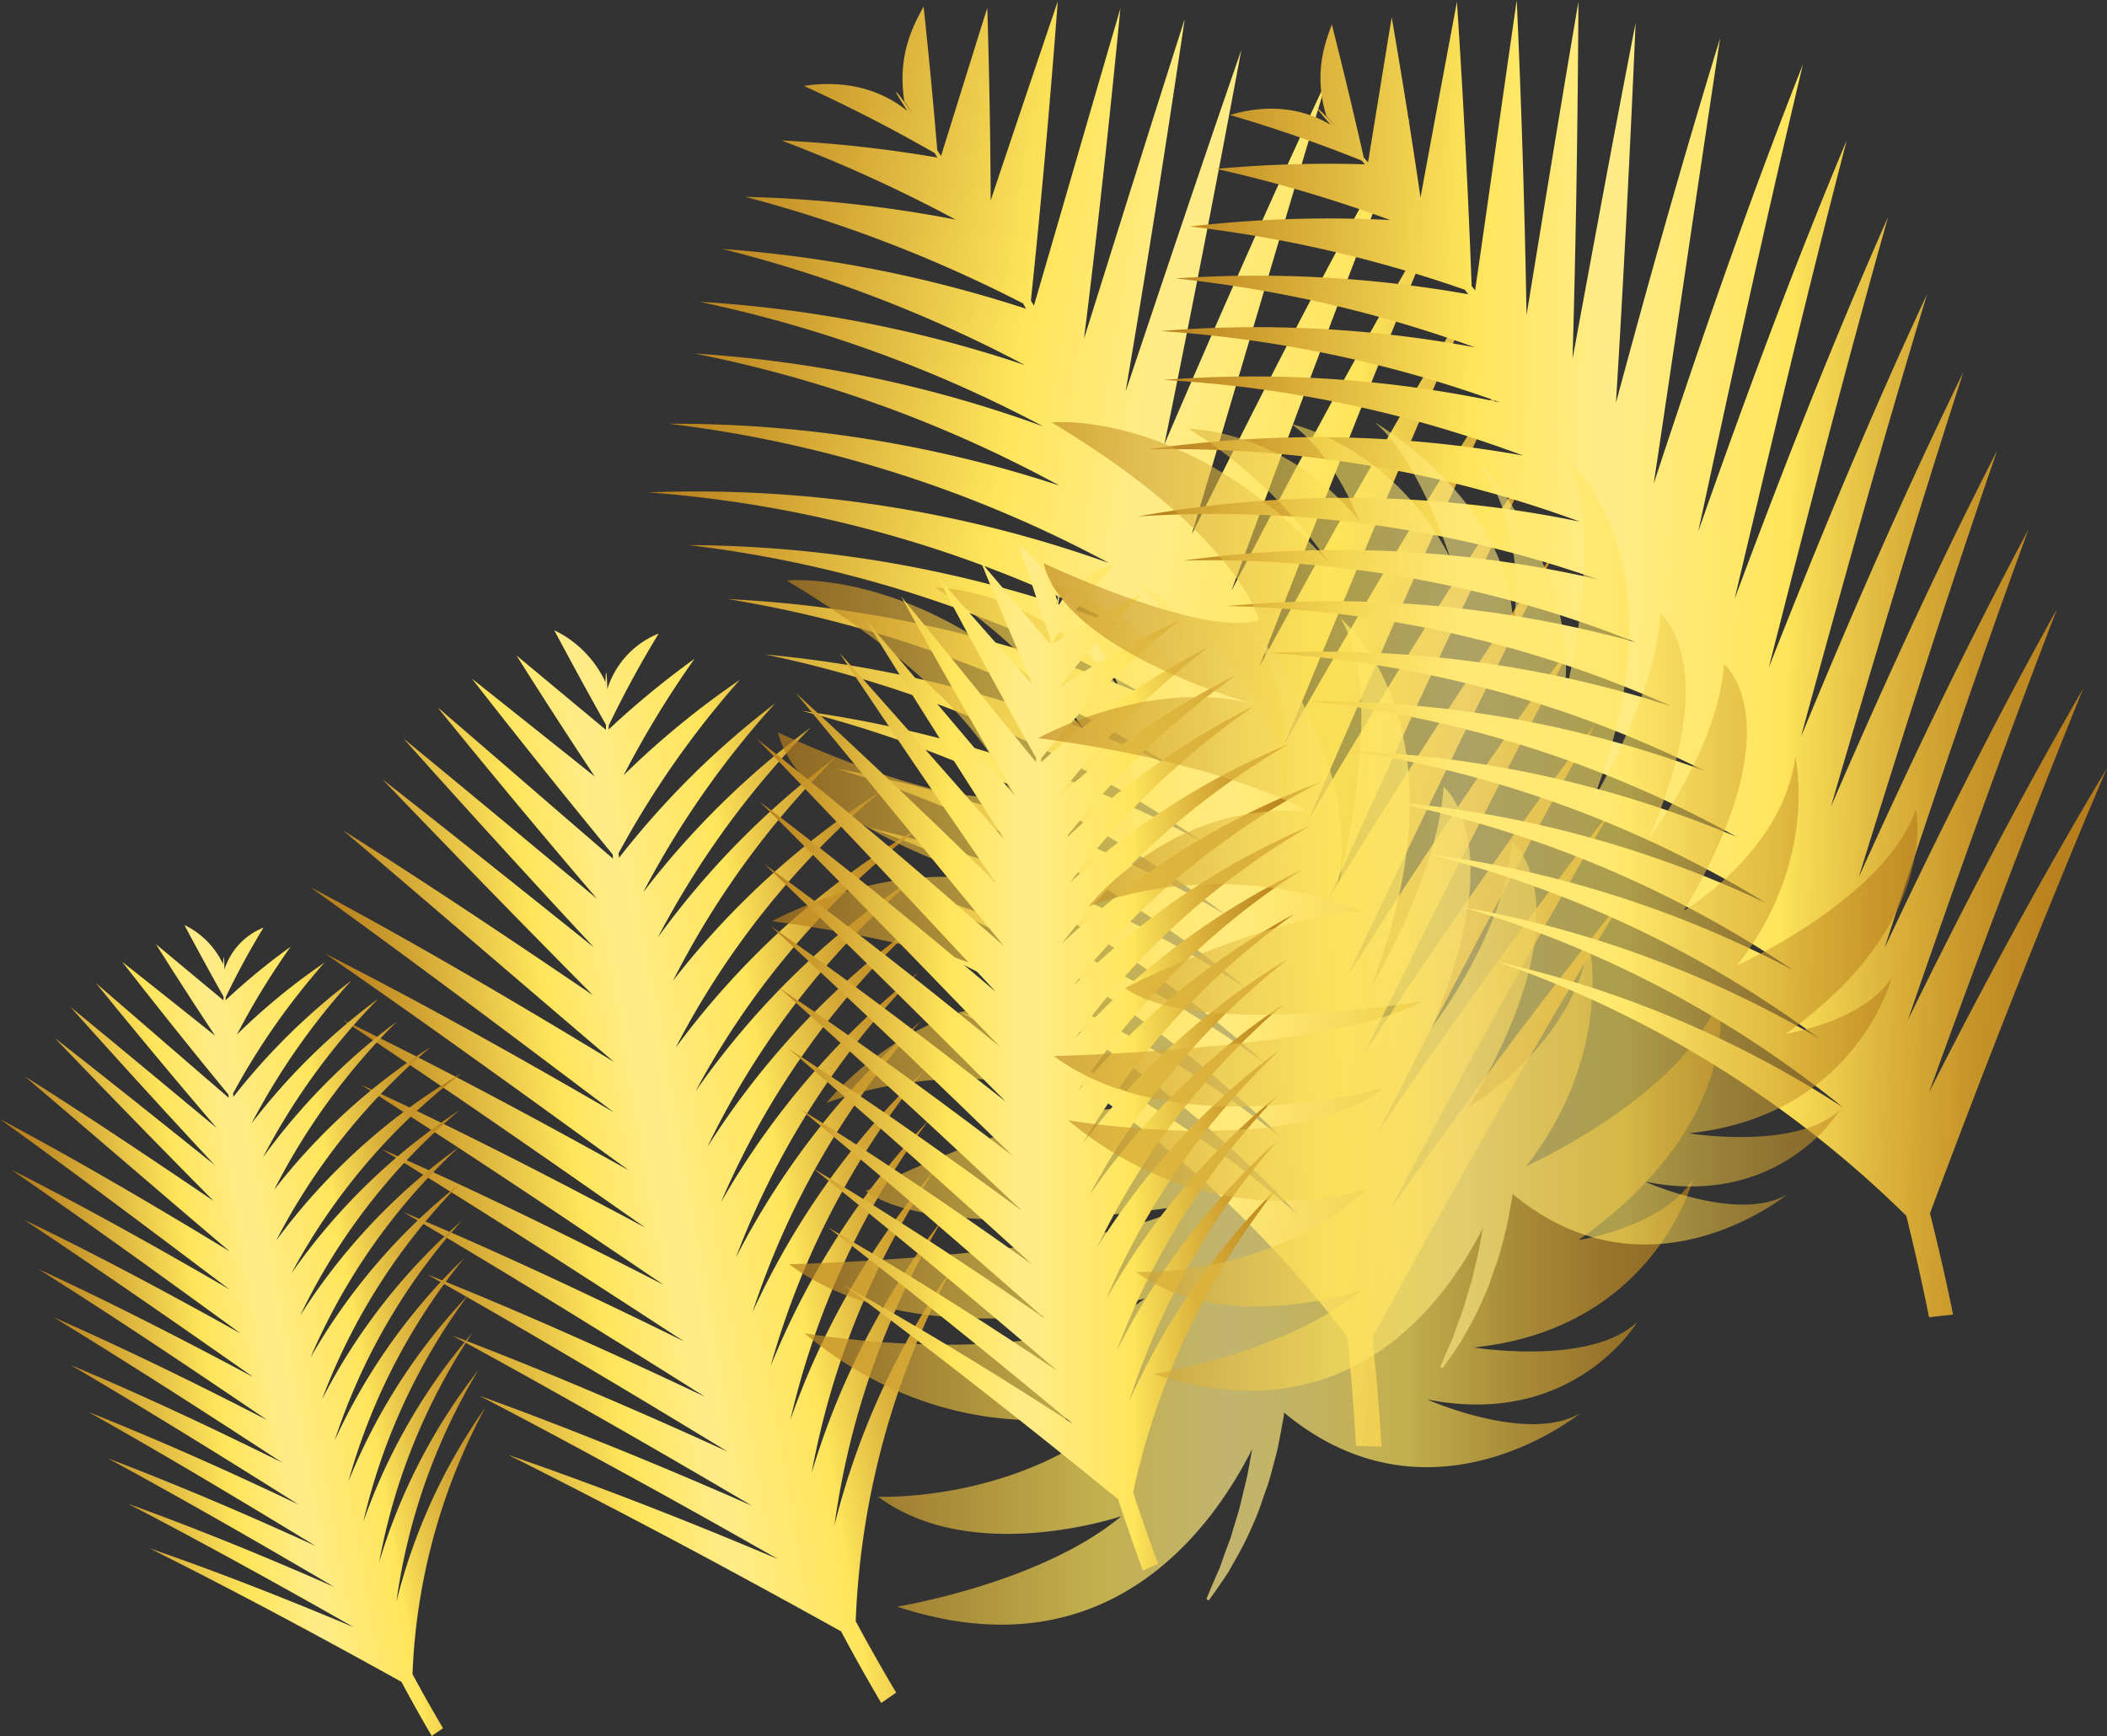 <svg xmlns="http://www.w3.org/2000/svg" xmlns:xlink="http://www.w3.org/1999/xlink" viewBox="0 0 462.87 381.4"><rect x="0" y="0" width="462.87" height="381.4" fill="#333333" stroke="none"/><defs><style>.cls-1{isolation:isolate;}.cls-2{fill:url(#linear-gradient);}.cls-3{fill:url(#linear-gradient-2);}.cls-4{fill:url(#linear-gradient-3);}.cls-5{opacity:0.7;fill:url(#linear-gradient-4);}.cls-5,.cls-8{mix-blend-mode:multiply;}.cls-6{fill:url(#linear-gradient-5);}.cls-7{fill:url(#linear-gradient-6);}.cls-8{opacity:0.6;fill:url(#linear-gradient-7);}</style><linearGradient id="linear-gradient" x1="-41.35" y1="267.22" x2="184.18" y2="267.22" gradientTransform="matrix(-0.99, -0.16, -0.16, 0.99, 361.47, -96.6)" gradientUnits="userSpaceOnUse"><stop offset="0" stop-color="#b47a1a"/><stop offset="0.05" stop-color="#b9811e"/><stop offset="0.13" stop-color="#c69429"/><stop offset="0.22" stop-color="#dcb33c"/><stop offset="0.32" stop-color="#fade56"/><stop offset="0.33" stop-color="#ffe55a"/><stop offset="0.52" stop-color="#ffec88"/><stop offset="0.66" stop-color="#ffe55a"/><stop offset="1" stop-color="#b47a1a"/></linearGradient><linearGradient id="linear-gradient-2" x1="162.84" y1="133.72" x2="297.23" y2="133.72" gradientTransform="matrix(-0.98, 0.17, 0.17, 0.98, 350.73, 86.22)" xlink:href="#linear-gradient"/><linearGradient id="linear-gradient-3" x1="271.64" y1="153.44" x2="373.24" y2="153.44" gradientTransform="matrix(-0.98, 0.17, 0.17, 0.98, 350.73, 86.22)" xlink:href="#linear-gradient"/><linearGradient id="linear-gradient-4" x1="-20" y1="242.26" x2="188.33" y2="242.26" gradientTransform="matrix(-1, 0, 0, 1, 358.04, 0)" xlink:href="#linear-gradient"/><linearGradient id="linear-gradient-5" x1="-497.42" y1="232.44" x2="-373.67" y2="232.44" gradientTransform="matrix(-1, 0, 0, 1, -207.44, 0)" xlink:href="#linear-gradient"/><linearGradient id="linear-gradient-6" x1="-314.78" y1="139.29" x2="-101.08" y2="139.29" gradientTransform="matrix(-1, -0.02, -0.02, 1, 150.87, 1.51)" xlink:href="#linear-gradient"/><linearGradient id="linear-gradient-7" x1="-380.66" y1="199.18" x2="-187.53" y2="199.18" gradientTransform="matrix(-1, 0, 0, 1, 40.57, 0)" xlink:href="#linear-gradient"/></defs><title>Asset 14left-right</title><g class="cls-1"><g id="Layer_2" data-name="Layer 2"><g id="Layer_1-2" data-name="Layer 1"><path class="cls-2" d="M225.4,67.84l-.65-1.17a300.43,300.43,0,0,0-61-23.42,278.36,278.36,0,0,1,46.19,5,319.62,319.62,0,0,0-38.26-17.39,281.76,281.76,0,0,1,34.24,3.76c-.21-.32-.4-.66-.61-1q-14.14-8.12-28.72-14.74c5.72-.89,14.84-.89,22.78,5.52-3.91-5.95-3.07-5.47,1.21.75-.49-.8-1.11-1.72-1.9-2.86C197.2,13,200,6.57,202.9,1.46q1.71,16,3,31.53l.83,1.27c3.35-10.7,6.71-21.56,10.16-32.53q.65,21.56.75,42.3Q224.83,22.53,232.37.3q-2.56,33.87-5.9,65.75c.23.37.44.73.66,1.11,6.19-21.16,12.47-43,19-65.3q-3.61,37.47-8,72.58c7.13-22.75,14.45-46.26,22.13-70.25Q254,46.51,247.28,86c8.15-24.26,16.54-49.4,25.41-75q-8.34,44.84-16.89,86.6c11.22-26.11,23-53.09,35.79-80.32-10.39,34.54-20.19,68.1-29.78,100.12,14.72-29.78,30.41-60.66,47.94-91.44-14.07,35.62-26.94,70.52-39.23,103.83,14.43-27.77,29.81-56.42,46.83-85-14.58,34.87-28,69.05-40.69,101.68,14.69-27,30.38-55,47.7-82.75-15.07,34.12-28.92,67.56-42.07,99.54,14.94-26.35,30.9-53.51,48.49-80.54-15.54,33.39-29.84,66.14-43.36,97.48,15.14-25.68,31.36-52.12,49.16-78.42-16,32.66-30.67,64.71-44.56,95.44,15.34-25,31.77-50.76,49.76-76.33-16.36,31.94-31.46,63.32-45.68,93.44,15.5-24.4,32.11-49.44,50.29-74.31-16.74,31.24-32.19,61.94-46.71,91.48,15.62-23.79,32.39-48.17,50.71-72.34-17.07,30.55-32.86,60.61-47.67,89.59,15.74-23.22,32.65-46.94,51.07-70.46-17.38,29.89-33.46,59.31-48.55,87.72,15.83-22.64,32.85-45.73,51.37-68.59-19.91,32.91-38.16,65.29-55.12,96.42.84,8,1.53,16,2,24-1.87-.06-3.74-.13-5.6-.15q-.69-12-1.91-24a252.93,252.93,0,0,0-85.54-71.56,245.4,245.4,0,0,1,74.5,44.58,254.1,254.1,0,0,0-80.64-58.24,248.56,248.56,0,0,1,77.47,41.69,256.33,256.33,0,0,0-84-55.12,251.62,251.62,0,0,1,80.3,38.65,258.22,258.22,0,0,0-87.19-51.83A254.5,254.5,0,0,1,274,217.3a260.22,260.22,0,0,0-90.3-48.44,257.56,257.56,0,0,1,85.64,32.19,262.12,262.12,0,0,0-93.24-44.87A260.18,260.18,0,0,1,264.19,185a263.84,263.84,0,0,0-96.06-41.21A262.79,262.79,0,0,1,258.57,169a265.58,265.58,0,0,0-98.69-37.38,265.4,265.4,0,0,1,92.59,21.56A267.15,267.15,0,0,0,151.3,119.76a267.33,267.33,0,0,1,94.62,17.78,267.88,267.88,0,0,0-103.5-29.36A269.53,269.53,0,0,1,243.6,123.69,272.85,272.85,0,0,0,146.89,93.1a270.84,270.84,0,0,1,85.84,13.58,282,282,0,0,0-80.09-29,273.37,273.37,0,0,1,76.52,16,286.3,286.3,0,0,0-75.51-27.38,276.11,276.11,0,0,1,71.5,13.91,295,295,0,0,0-66.47-25.52A280.38,280.38,0,0,1,225.4,67.84Z"/><path class="cls-3" d="M136,188.46c-.05-.33-.08-.65-.11-1a203.43,203.43,0,0,1,26.64-38.1A187.7,187.7,0,0,0,137,170.31a217.41,217.41,0,0,1,15.57-25.57,191,191,0,0,0-18.86,15.53c0-.28,0-.56,0-.84a227.94,227.94,0,0,1,11-20.24,19.33,19.33,0,0,0-11.29,12.21c-.15-5.22-.44-4.59-.43.93,0-.69,0-1.5,0-2.51a23.8,23.8,0,0,0-11.23-11.35q5.64,10.6,11.36,20.78l0,1.11L113.46,144q8.6,13.66,17.2,26.61-13.27-10.6-27-21.52,15.66,20.07,30.94,38.64c0,.31.05.63.08.94-12.52-10.78-25.38-21.95-38.59-33.31q17.79,21.92,35.05,42.09c-13.74-11.41-27.91-23.22-42.51-35.2q21.39,23.92,41.87,45.91c-15-12-30.47-24.39-46.46-36.92q23.69,24.69,46.2,47.4c-17.58-11.93-35.85-24.19-54.86-36.2C96,200,115.81,217.07,134.87,233.29c-21.19-12.85-43.43-26-66.73-38.42,23.25,16.75,45.48,33.51,66.7,49.5-20.18-11.72-41.31-23.62-63.38-34.84,23.24,16.08,45.48,32.2,66.69,47.6C118.1,246,97.1,234.64,75.17,224c23.23,15.42,45.44,30.9,66.62,45.73-19.9-10.64-40.76-21.39-62.51-31.44,23.19,14.8,45.38,29.66,66.52,44-19.75-10.15-40.45-20.35-62-29.86,23.14,14.18,45.29,28.46,66.38,42.23C130.56,285,110,275.28,88.63,266.31c23.08,13.58,45.18,27.28,66.22,40.55-19.42-9.21-39.77-18.4-61-26.87,23,13,45,26.15,66,38.94-19.24-8.79-39.42-17.5-60.43-25.49,22.93,12.45,44.89,25.07,65.8,37.39-19.06-8.39-39-16.63-59.85-24.16,22.84,11.9,44.7,24,65.56,35.88-18.9-8-38.68-15.81-59.26-22.9,25.61,12.81,50,25.93,73.1,38.77q4.24,7.95,8.82,15.72l3.28-2.26q-4.6-7.75-8.89-15.69a177.78,177.78,0,0,1,21.19-77.51,169.29,169.29,0,0,0-25.86,56.45,176.74,176.74,0,0,1,23.83-67.32,170.24,170.24,0,0,0-28.84,55.8,177.09,177.09,0,0,1,27.13-66.67,171.57,171.57,0,0,0-31.8,55,177.5,177.5,0,0,1,30.41-65.87,172.64,172.64,0,0,0-34.75,54.1A178,178,0,0,1,203,235.24a174.24,174.24,0,0,0-37.67,53,178.84,178.84,0,0,1,36.91-63.86,175.29,175.29,0,0,0-40.57,51.89,179,179,0,0,1,40.12-62.67,176.77,176.77,0,0,0-43.42,50.56,179.26,179.26,0,0,1,43.28-61.3A178.25,178.25,0,0,0,155.39,252a180.09,180.09,0,0,1,46.42-59.78,179.26,179.26,0,0,0-49,47.52,180.41,180.41,0,0,1,49.5-58.15,181.3,181.3,0,0,0-53.9,48.62,184.23,184.23,0,0,1,45-56.29,181.48,181.48,0,0,0-45.56,41.54,190.35,190.35,0,0,1,35.67-49,183.65,183.65,0,0,0-39,39.49,193.84,193.84,0,0,1,33.63-46.15,185.29,185.29,0,0,0-36.85,36.23,199.16,199.16,0,0,1,29-41.51A187.75,187.75,0,0,0,136,188.46Z"/><path class="cls-4" d="M51.26,241c0-.25,0-.5-.08-.74a153.75,153.75,0,0,1,20.14-28.8,142,142,0,0,0-19.26,15.82A165.36,165.36,0,0,1,63.84,208a143.75,143.75,0,0,0-14.26,11.74l0-.64a172.44,172.44,0,0,1,8.31-15.3A14.64,14.64,0,0,0,49.32,213c-.11-3.94-.33-3.47-.32.71,0-.52,0-1.14,0-1.9a18,18,0,0,0-8.49-8.58q4.26,8,8.58,15.7l0,.85L34.26,207.44q6.5,10.34,13,20.12-10-8-20.44-16.27Q38.66,226.47,50.2,240.5c0,.24,0,.48.07.71C40.8,233.06,31.08,224.62,21.09,216q13.46,16.58,26.5,31.81c-10.39-8.62-21.1-17.54-32.13-26.6q16.16,18.07,31.65,34.7c-11.33-9.05-23-18.43-35.12-27.9q17.9,18.66,34.92,35.83c-13.28-9-27.1-18.29-41.47-27.37C21,249.72,36,262.66,50.44,274.92c-16-9.72-32.83-19.67-50.44-29.05,17.57,12.67,34.38,25.33,50.42,37.42C35.17,274.43,19.19,265.43,2.51,257c17.57,12.15,34.38,24.33,50.41,36-15.15-8.44-31-17-47.61-25,17.56,11.66,34.35,23.36,50.36,34.57-15-8-30.81-16.17-47.25-23.76C26,289.9,42.72,301.14,58.71,312c-14.94-7.68-30.58-15.39-46.9-22.58,17.5,10.72,34.24,21.51,50.19,31.92C47.19,314,31.66,306.66,15.49,299.88c17.45,10.26,34.15,20.62,50.06,30.65-14.68-7-30.07-13.91-46.11-20.31C36.83,320,53.49,330,69.35,339.66,54.8,333,39.54,326.43,23.67,320.39,41,329.8,57.6,339.34,73.41,348.65,59,342.31,43.89,336.08,28.16,330.39c17.27,9,33.8,18.15,49.56,27.12-14.28-6-29.24-11.95-44.79-17.31,19.36,9.69,37.79,19.6,55.26,29.31q3.21,6,6.66,11.89c.83-.58,1.65-1.15,2.48-1.71q-3.48-5.87-6.71-11.87a134.24,134.24,0,0,1,16-58.59A127.89,127.89,0,0,0,87.08,351.9a133.68,133.68,0,0,1,18-50.88A128.52,128.52,0,0,0,83.3,343.2a133.76,133.76,0,0,1,20.5-50.4,129.67,129.67,0,0,0-24,41.58,134.33,134.33,0,0,1,23-49.79,130.63,130.63,0,0,0-26.27,40.89,134.77,134.77,0,0,1,25.46-49.09,131.64,131.64,0,0,0-28.48,40.1,135.14,135.14,0,0,1,27.91-48.28,132.47,132.47,0,0,0-30.68,39.23A135.24,135.24,0,0,1,101,260.07,133.42,133.42,0,0,0,68.2,298.29a135.55,135.55,0,0,1,32.72-46.35,134.63,134.63,0,0,0-35,37.12,136,136,0,0,1,35.09-45.19A135.72,135.72,0,0,0,64,279.79a136.5,136.5,0,0,1,37.42-44,137,137,0,0,0-40.75,36.76,139.28,139.28,0,0,1,34-42.55,137.06,137.06,0,0,0-34.44,31.4,143.89,143.89,0,0,1,27-37,139,139,0,0,0-29.45,29.85A146.72,146.72,0,0,1,83.13,219.4a140.46,140.46,0,0,0-27.85,27.39,150.48,150.48,0,0,1,21.93-31.38A142,142,0,0,0,51.26,241Z"/><path class="cls-5" d="M313.46,307.44s22.12,9.86,33.69,3.05c0,0-32.72,26.77-65.07-.15a2,2,0,0,1,0,.34c-.16,1.22-.44,2.4-.64,3.58s-.44,2.32-.66,3.45-.54,2.24-.81,3.33c-.6,2.17-1.09,4.27-1.83,6.23s-1.29,3.86-2,5.6-1.46,3.39-2.17,4.92c-1.44,3-3,5.55-4.13,7.64-2.7,4-4.3,6.2-4.3,6.2l-.51-.3s1-2.56,2.91-6.85c.39-1.11.83-2.33,1.3-3.67.25-.66.51-1.35.77-2.06.14-.36.27-.72.4-1.09s.22-.76.34-1.15c.44-1.58,1-3.22,1.49-5s.86-3.63,1.36-5.56.82-4,1.2-6.07c.09-.52.19-1,.3-1.56-8.82,17.56-31.93,49.88-78,34.66,0,0,31.56-5.1,49.25-19.88,0,0-32.7,11.15-53.43-4.27,0,0,32,1.46,54.81-19.74,0,0-35.62,13.11-71-16.16,0,0,53.91,9.19,74.76-7.67,0,0-49.35,13.84-78.12-7.5,0,0,67.81-1.65,86.84-12.89,0,0-53.52,8.77-70-3.2,0,0,32-16.57,56.2-18.25,0,0-30.46-13.59-64.84-1.12,0,0,19.92-25.46,52.16-22.45,0,0-18.32-11.33-64.08-17.46,0,0,26.17-14.72,51.59-8,0,0-45.07-12.1-50.35-33.5,0,0,37.79,17.84,51.06,13.44,0,0-5.09-20.4-49.13-46.79,0,0,32.57-3.43,65.55,33.05a112.56,112.56,0,0,0-33-31.53s22.64,0,40.42,21.9c0,0-5.86-15.77-16.17-23.05,0,0,23.9,5.05,37.65,31.68,0,0-7.61-23.81-18-32.14,0,0,33.07,19,32.85,49,0,0,4.64-23.78-9.55-41.43,0,0,28,29.38,21,61.09,0,0,11.72-43,.92-60.21,0,0,29.28,23,6.56,81.28,0,0,14.92-24.79,16.08-44.31,0,0,15,11.92-2.78,53.18,0,0,16.46-21.19,17.8-41.26,0,0,17.09,13.82-9.49,58.46,0,0,23.44-13.95,26.39-36.41,0,0,5.75,24.44-13.8,49.4,0,0,35.05-15.79,42.38-37,0,0,5.95,27-30.82,53.2,0,0,18.59-2.88,25.12-13.4,0,0-8.42,32.9-48.17,37,0,0,25.64,4.16,35.87-5.57C359.68,290.52,345.62,313.94,313.46,307.44Z"/><path class="cls-6" d="M228.74,167.45q0-.47.06-.9a186.87,186.87,0,0,1,30.3-30.26,172.44,172.44,0,0,0-26.47,14.87,200.54,200.54,0,0,1,18.24-20.67,175.73,175.73,0,0,0-19.6,11l.09-.77c4.19-5.8,8.6-11.35,13.23-16.58a17.88,17.88,0,0,0-12.2,9.25c.7-4.74.34-4.23-.54.79.1-.63.21-1.37.37-2.29a21.88,21.88,0,0,0-8.35-12.09q3.4,10.51,6.94,20.66c-.05.34-.09.68-.15,1q-7.47-8.85-15.15-17.95,5.6,13.77,11.3,26.88-10.32-11.73-21-23.85,11,20.72,21.81,40c0,.29-.06.57-.07.86-9.61-11.78-19.47-24-29.62-36.39q12.6,22.74,25,43.78c-10.62-12.55-21.56-25.53-32.86-38.73q15.53,25.13,30.55,48.34c-11.65-13.27-23.69-27-36.16-40.93q17.49,26.19,34.24,50.39c-14-13.64-28.6-27.68-43.9-41.63,15.87,19.17,31.1,37.87,45.77,55.64-17.14-15.06-35.18-30.57-54.29-45.55,18.37,18.92,35.82,37.68,52.48,55.58-16.41-13.86-33.64-28-51.84-41.76,18.47,18.31,36,36.49,52.78,53.86-16.37-13.34-33.58-27-51.75-40.13,18.56,17.71,36.2,35.31,53,52.16-16.33-12.84-33.5-25.94-51.6-38.54,18.64,17.14,36.35,34.18,53.22,50.53-16.27-12.38-33.39-24.94-51.42-37,18.69,16.58,36.46,33.07,53.37,49-16.2-11.92-33.25-24-51.21-35.57,18.74,16,36.56,32,53.49,47.4-16.12-11.48-33.09-23.07-50.95-34.16,18.76,15.48,36.6,30.94,53.57,45.91-16-11.06-32.92-22.2-50.67-32.82,18.77,15,36.64,29.94,53.62,44.47-15.94-10.67-32.72-21.35-50.37-31.52,18.79,14.46,36.66,28.95,53.64,43.06-15.83-10.28-32.51-20.54-50-30.27,21.15,15.72,41.14,31.53,60,46.88q2.57,7.89,5.45,15.67c1.11-.52,2.23-1,3.34-1.52q-2.92-7.78-5.52-15.66A163.74,163.74,0,0,1,280.58,261,155.78,155.78,0,0,0,248,308a162.89,162.89,0,0,1,32.46-57.21,156.9,156.9,0,0,0-35.14,46,163.16,163.16,0,0,1,35.35-56.09A158.21,158.21,0,0,0,243,285.45a163.84,163.84,0,0,1,38.2-54.83A159.1,159.1,0,0,0,241,274.09a164.19,164.19,0,0,1,41-53.47,160.39,160.39,0,0,0-42.7,42,164.7,164.7,0,0,1,43.76-52,161.57,161.57,0,0,0-45.16,40.53,165.13,165.13,0,0,1,46.48-50.37,163,163,0,0,0-47.52,38.86A165.41,165.41,0,0,1,286,191.09a164.09,164.09,0,0,0-49.85,37.09,165.9,165.9,0,0,1,51.72-46.75,165.46,165.46,0,0,0-52.12,35.21A166.52,166.52,0,0,1,290,171.87a167,167,0,0,0-56.71,35.43,170,170,0,0,1,49.84-43.82,167.39,167.39,0,0,0-48,30.34,175.72,175.72,0,0,1,40.23-38.64,169.59,169.59,0,0,0-41.69,29.54,178.63,178.63,0,0,1,37.93-36.43,170.33,170.33,0,0,0-39.24,26.92,183.18,183.18,0,0,1,33-33A173.3,173.3,0,0,0,228.74,167.45Z"/><path class="cls-7" d="M322.54,64.65l-.76-1a284.55,284.55,0,0,0-60.37-13.89,265.06,265.06,0,0,1,44-1.42,303.51,303.51,0,0,0-38.2-11.24,269.85,269.85,0,0,1,32.62-1c-.25-.27-.47-.56-.71-.83q-14.34-5.75-28.9-10c5.24-1.59,13.8-2.8,22.1,2.15-4.46-5.06-3.61-4.72,1.24.55-.57-.68-1.28-1.46-2.17-2.43-2.61-8.56-.84-14.95,1.2-20.13q3.74,14.78,7,29.18l.94,1.08c1.72-10.48,3.43-21.11,5.2-31.87q3.48,20.15,6.33,39.59,3.89-21.12,8-43,2.12,32.1,3.23,62.45c.26.33.51.63.76,1,3-20.67,6-42,9.15-63.78q1.59,35.63,2.15,69.15c3.66-22.29,7.4-45.31,11.4-68.83-.15,27-.55,53.2-1.29,78.43,4.41-23.84,8.94-48.53,13.85-73.75Q357.47,48.17,355,88.48c7-26,14.49-52.85,22.88-80.09C372.74,42.17,368,75,363.29,106.26c9.84-29.88,20.45-60.94,32.79-92.13-8.45,35.28-15.87,69.72-23,102.6,9.84-28,20.45-56.88,32.62-85.93-9,34.65-17,68.49-24.64,100.79,10.18-27.33,21.18-55.59,33.73-83.95-9.59,34-18.13,67.21-26.21,99,10.51-26.7,21.86-54.3,34.76-82-10.13,33.38-19.18,66-27.69,97.19,10.78-26.1,22.48-53.06,35.67-80.08-10.62,32.75-20.15,64.76-29.09,95.44,11.06-25.52,23-51.84,36.51-78.21-11.09,32.14-21.08,63.58-30.4,93.72,11.29-24.95,23.53-50.64,37.28-76.38-11.54,31.52-21.95,62.37-31.64,92,11.49-24.39,24-49.49,37.94-74.59-11.95,30.93-22.75,61.22-32.79,90.36,11.68-23.86,24.38-48.36,38.53-72.86-12.33,30.34-23.5,60.07-33.87,88.73,11.84-23.34,24.73-47.26,39.05-71.16-14.28,33.51-27.09,66.3-38.86,97.76,1.85,7.39,3.56,14.8,5.08,22.26-1.76.19-3.53.37-5.28.6q-2.25-11.2-5-22.3a239.92,239.92,0,0,0-89.77-55.79,232.61,232.61,0,0,1,75.82,31.94,240.81,240.81,0,0,0-83.41-43.94,235.5,235.5,0,0,1,78.23,28.84,243,243,0,0,0-86.12-40.57A238.36,238.36,0,0,1,394,213.19a244.78,244.78,0,0,0-88.7-37.07A241.62,241.62,0,0,1,388,198.41,246.82,246.82,0,0,0,296.83,165a244.12,244.12,0,0,1,84.63,18.84A248.37,248.37,0,0,0,288,154.06a246.71,246.71,0,0,1,86.51,15.32,250.15,250.15,0,0,0-95.6-25.92,248.81,248.81,0,0,1,88.19,11.69,251.28,251.28,0,0,0-97.55-22,251.45,251.45,0,0,1,89.73,7.94,253.05,253.05,0,0,0-99.36-17.93,253.28,253.28,0,0,1,91.13,4.13,254.18,254.18,0,0,0-101-13.83,256,256,0,0,1,97,1.14,259,259,0,0,0-94.8-15.87,256.54,256.54,0,0,1,82.34,1.36,267.33,267.33,0,0,0-79-16.62A259.57,259.57,0,0,1,329.5,88.4,271.77,271.77,0,0,0,255,72.73,261.43,261.43,0,0,1,324,76.31,279.37,279.37,0,0,0,258.2,61.17,266.12,266.12,0,0,1,322.54,64.65Z"/><path class="cls-8" d="M361.37,259.61s20.51,9.14,31.23,2.82c0,0-30.33,24.82-60.32-.14,0,.11,0,.21,0,.32-.16,1.12-.41,2.22-.6,3.31s-.41,2.16-.61,3.21-.51,2.08-.75,3.08c-.56,2-1,4-1.7,5.77s-1.2,3.59-1.87,5.2-1.36,3.14-2,4.56c-1.34,2.81-2.77,5.14-3.83,7.08-2.5,3.72-4,5.75-4,5.75l-.47-.28s.94-2.37,2.7-6.34c.36-1,.77-2.17,1.2-3.41.24-.61.47-1.25.72-1.91.12-.33.25-.67.37-1s.2-.71.31-1.07c.41-1.46.9-3,1.38-4.59s.8-3.37,1.26-5.15.76-3.69,1.11-5.63c.09-.49.19-1,.28-1.45C317.58,286,296.16,316,253.48,301.86c0,0,29.26-4.73,45.66-18.43,0,0-30.32,10.34-49.53-4,0,0,29.68,1.36,50.81-18.3,0,0-33,12.15-65.77-15,0,0,50,8.52,69.3-7.11,0,0-45.75,12.83-72.42-7,0,0,62.87-1.52,80.5-11.94,0,0-49.61,8.13-64.87-3,0,0,29.64-15.36,52.1-16.92,0,0-28.24-12.6-60.11-1,0,0,18.46-23.6,48.36-20.81,0,0-17-10.5-59.41-16.18,0,0,24.26-13.65,47.83-7.37,0,0-41.79-11.23-46.68-31.07,0,0,35,16.55,47.34,12.47,0,0-4.72-18.91-45.55-43.38,0,0,30.19-3.18,60.76,30.64a104.29,104.29,0,0,0-30.61-29.23s21,0,37.47,20.31c0,0-5.44-14.63-15-21.38,0,0,22.15,4.69,34.91,29.37,0,0-7.06-22.07-16.67-29.8,0,0,30.65,17.62,30.45,45.41,0,0,4.3-22-8.86-38.4,0,0,26,27.24,19.48,56.64,0,0,10.87-39.89.85-55.82,0,0,27.14,21.28,6.08,75.34,0,0,13.83-23,14.91-41.07,0,0,13.92,11.05-2.58,49.3,0,0,15.26-19.65,16.5-38.25,0,0,15.85,12.81-8.79,54.19,0,0,21.73-12.93,24.46-33.75,0,0,5.33,22.66-12.79,45.79,0,0,32.49-14.63,39.29-34.32,0,0,5.51,25-28.58,49.32,0,0,17.24-2.67,23.3-12.43,0,0-7.81,30.51-44.67,34.31,0,0,23.78,3.86,33.26-5.17C404.22,243.91,391.18,265.63,361.37,259.61Z"/></g></g></g></svg>